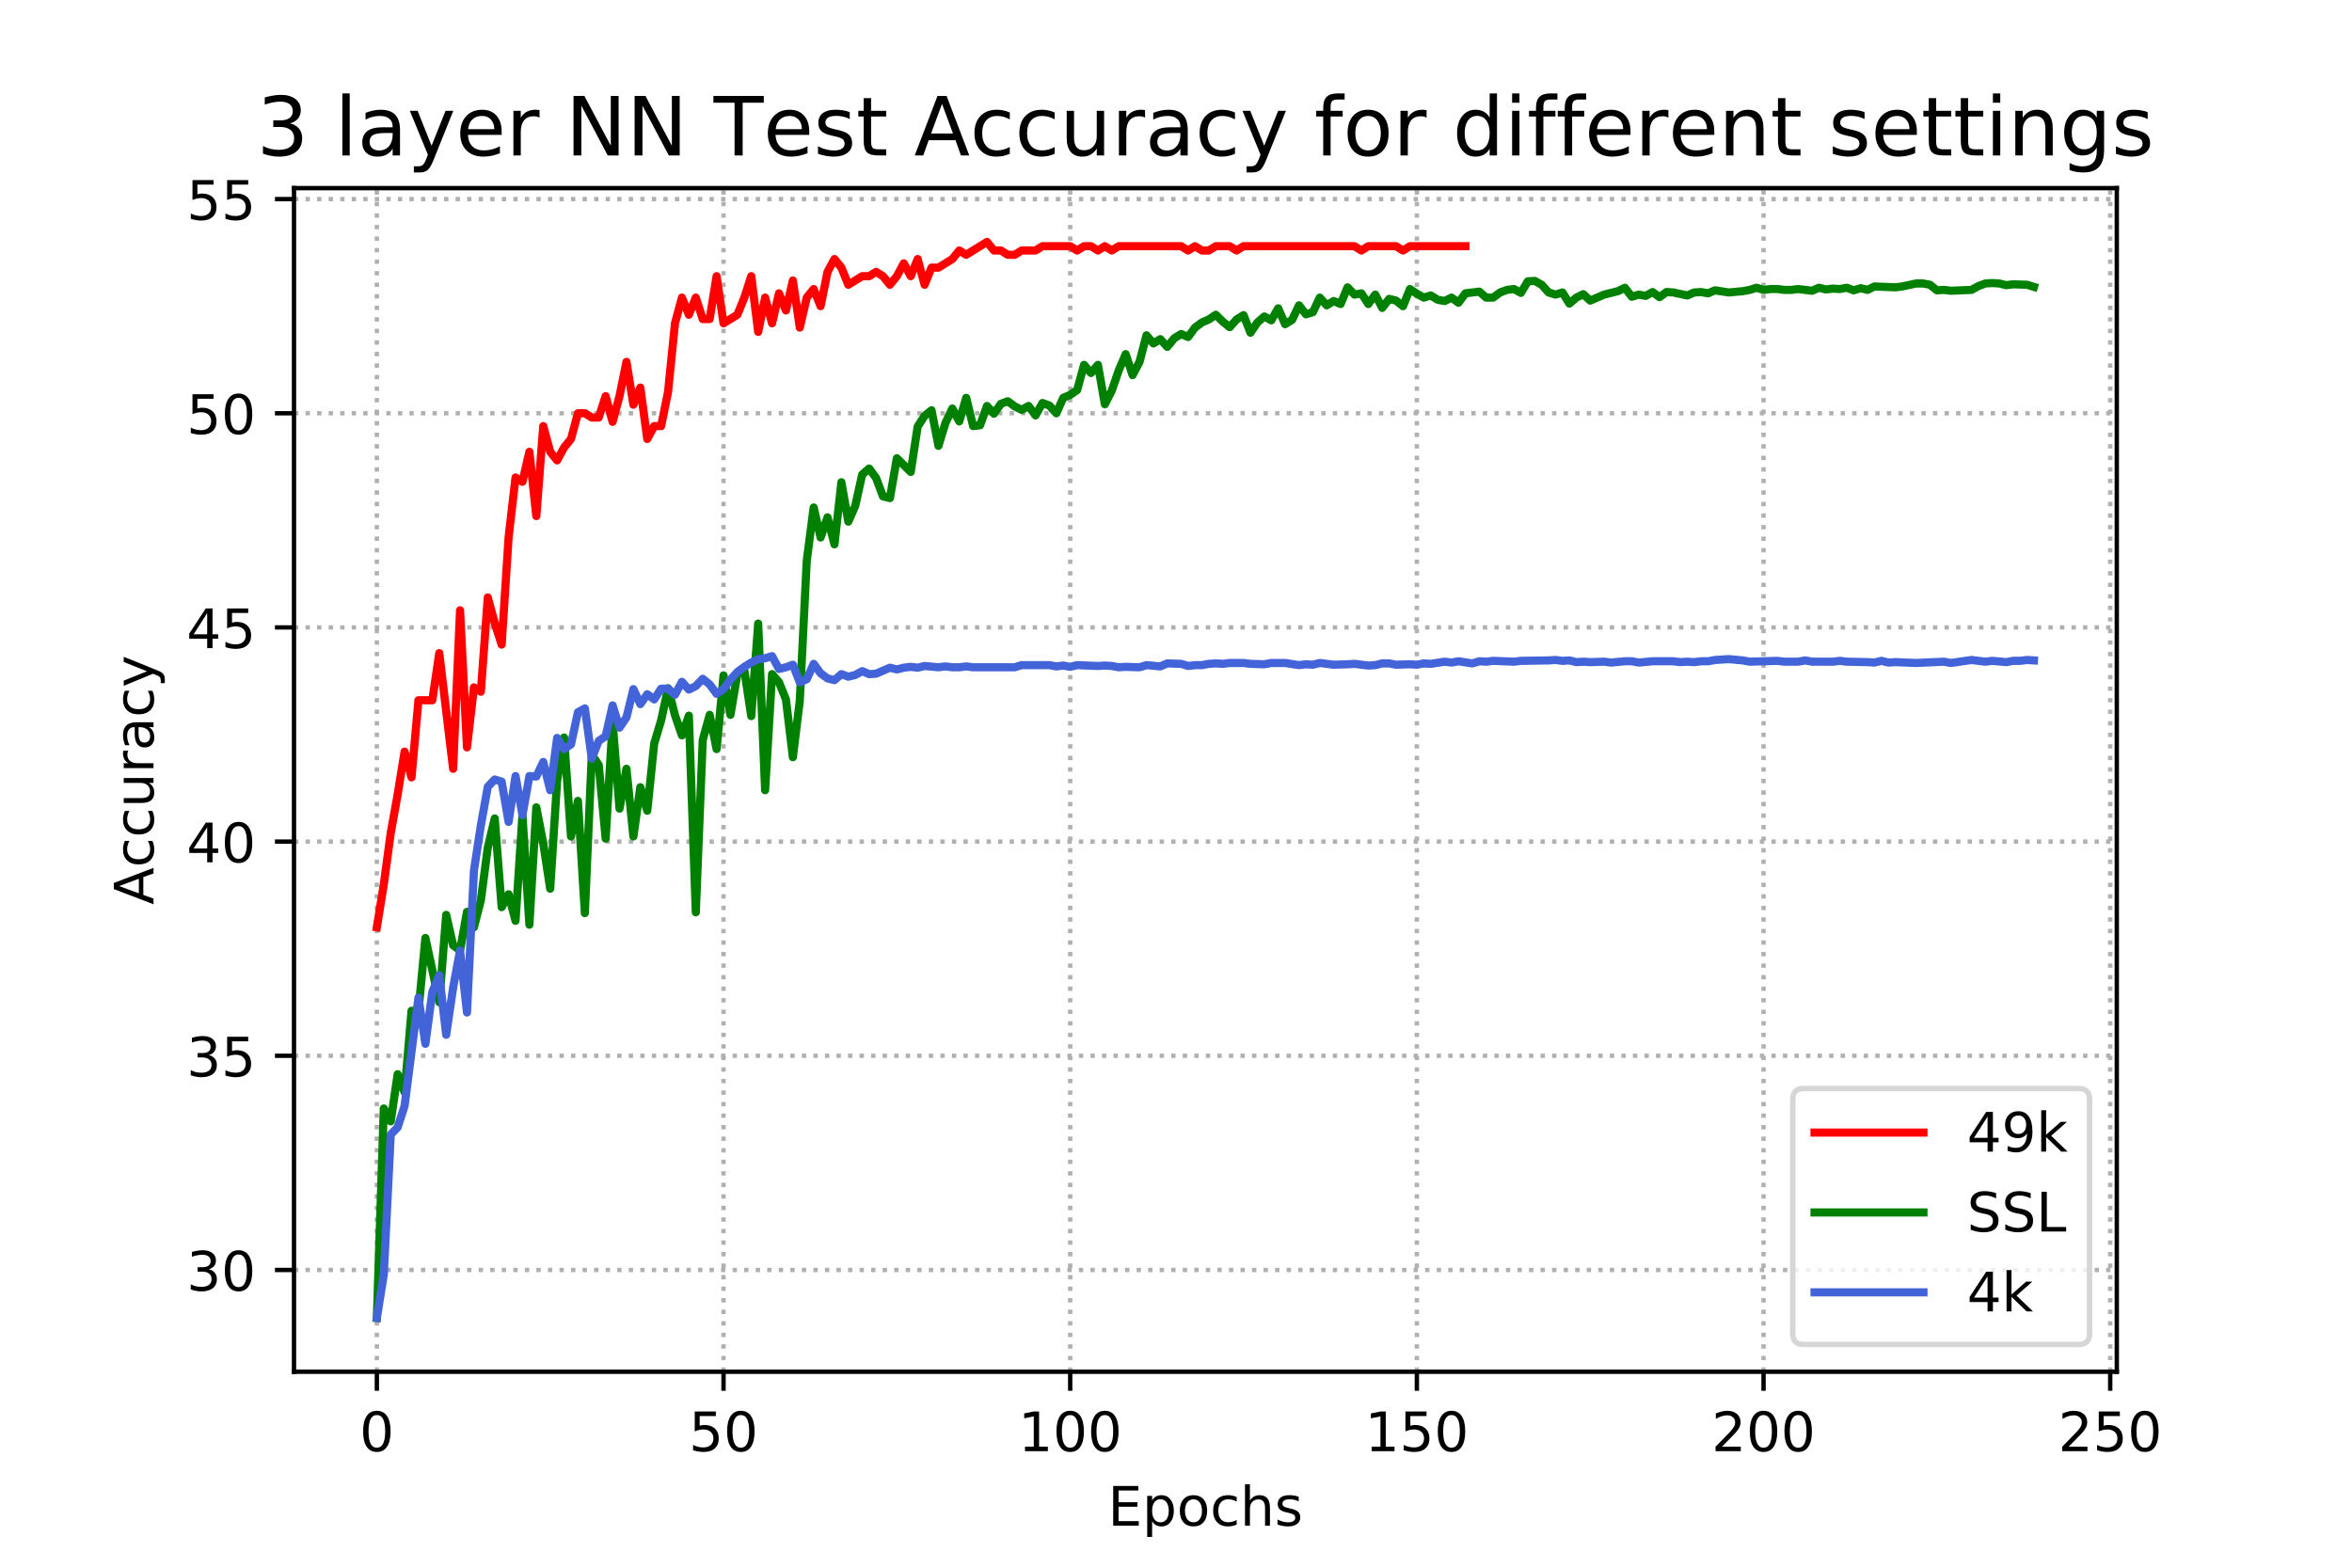 <?xml version="1.0" encoding="utf-8" standalone="no"?>
<!DOCTYPE svg PUBLIC "-//W3C//DTD SVG 1.1//EN"
  "http://www.w3.org/Graphics/SVG/1.1/DTD/svg11.dtd">
<!-- Created with matplotlib (https://matplotlib.org/) -->
<svg height="288pt" version="1.1" viewBox="0 0 432 288" width="432pt" xmlns="http://www.w3.org/2000/svg" xmlns:xlink="http://www.w3.org/1999/xlink">
 <defs>
  <style type="text/css">
*{stroke-linecap:butt;stroke-linejoin:round;}
  </style>
 </defs>
 <g id="figure_1">
  <g id="patch_1">
   <path d="M 0 288 
L 432 288 
L 432 0 
L 0 0 
z
" style="fill:#ffffff;"/>
  </g>
  <g id="axes_1">
   <g id="patch_2">
    <path d="M 54 252 
L 388.8 252 
L 388.8 34.56 
L 54 34.56 
z
" style="fill:#ffffff;"/>
   </g>
   <g id="matplotlib.axis_1">
    <g id="xtick_1">
     <g id="line2d_1">
      <path clip-path="url(#pcf39ed386f)" d="M 69.218 252 
L 69.218 34.56 
" style="fill:none;stroke:#b0b0b0;stroke-dasharray:0.8,1.32;stroke-dashoffset:0;stroke-width:0.8;"/>
     </g>
     <g id="line2d_2">
      <defs>
       <path d="M 0 0 
L 0 3.5 
" id="m5cb9622ca3" style="stroke:#000000;stroke-width:0.8;"/>
      </defs>
      <g>
       <use style="stroke:#000000;stroke-width:0.8;" x="69.218" xlink:href="#m5cb9622ca3" y="252"/>
      </g>
     </g>
     <g id="text_1">
      <!-- 0 -->
      <defs>
       <path d="M 31.781 66.406 
Q 24.172 66.406 20.328 58.906 
Q 16.5 51.422 16.5 36.375 
Q 16.5 21.391 20.328 13.891 
Q 24.172 6.391 31.781 6.391 
Q 39.453 6.391 43.281 13.891 
Q 47.125 21.391 47.125 36.375 
Q 47.125 51.422 43.281 58.906 
Q 39.453 66.406 31.781 66.406 
z
M 31.781 74.219 
Q 44.047 74.219 50.516 64.516 
Q 56.984 54.828 56.984 36.375 
Q 56.984 17.969 50.516 8.266 
Q 44.047 -1.422 31.781 -1.422 
Q 19.531 -1.422 13.062 8.266 
Q 6.594 17.969 6.594 36.375 
Q 6.594 54.828 13.062 64.516 
Q 19.531 74.219 31.781 74.219 
z
" id="DejaVuSans-48"/>
      </defs>
      <g transform="translate(66.037 266.598)scale(0.1 -0.1)">
       <use xlink:href="#DejaVuSans-48"/>
      </g>
     </g>
    </g>
    <g id="xtick_2">
     <g id="line2d_3">
      <path clip-path="url(#pcf39ed386f)" d="M 132.893 252 
L 132.893 34.56 
" style="fill:none;stroke:#b0b0b0;stroke-dasharray:0.8,1.32;stroke-dashoffset:0;stroke-width:0.8;"/>
     </g>
     <g id="line2d_4">
      <g>
       <use style="stroke:#000000;stroke-width:0.8;" x="132.893" xlink:href="#m5cb9622ca3" y="252"/>
      </g>
     </g>
     <g id="text_2">
      <!-- 50 -->
      <defs>
       <path d="M 10.797 72.906 
L 49.516 72.906 
L 49.516 64.594 
L 19.828 64.594 
L 19.828 46.734 
Q 21.969 47.469 24.109 47.828 
Q 26.266 48.188 28.422 48.188 
Q 40.625 48.188 47.75 41.5 
Q 54.891 34.812 54.891 23.391 
Q 54.891 11.625 47.562 5.094 
Q 40.234 -1.422 26.906 -1.422 
Q 22.312 -1.422 17.547 -0.641 
Q 12.797 0.141 7.719 1.703 
L 7.719 11.625 
Q 12.109 9.234 16.797 8.062 
Q 21.484 6.891 26.703 6.891 
Q 35.156 6.891 40.078 11.328 
Q 45.016 15.766 45.016 23.391 
Q 45.016 31 40.078 35.438 
Q 35.156 39.891 26.703 39.891 
Q 22.75 39.891 18.812 39.016 
Q 14.891 38.141 10.797 36.281 
z
" id="DejaVuSans-53"/>
      </defs>
      <g transform="translate(126.53 266.598)scale(0.1 -0.1)">
       <use xlink:href="#DejaVuSans-53"/>
       <use x="63.623" xlink:href="#DejaVuSans-48"/>
      </g>
     </g>
    </g>
    <g id="xtick_3">
     <g id="line2d_5">
      <path clip-path="url(#pcf39ed386f)" d="M 196.567 252 
L 196.567 34.56 
" style="fill:none;stroke:#b0b0b0;stroke-dasharray:0.8,1.32;stroke-dashoffset:0;stroke-width:0.8;"/>
     </g>
     <g id="line2d_6">
      <g>
       <use style="stroke:#000000;stroke-width:0.8;" x="196.567" xlink:href="#m5cb9622ca3" y="252"/>
      </g>
     </g>
     <g id="text_3">
      <!-- 100 -->
      <defs>
       <path d="M 12.406 8.297 
L 28.516 8.297 
L 28.516 63.922 
L 10.984 60.406 
L 10.984 69.391 
L 28.422 72.906 
L 38.281 72.906 
L 38.281 8.297 
L 54.391 8.297 
L 54.391 0 
L 12.406 0 
z
" id="DejaVuSans-49"/>
      </defs>
      <g transform="translate(187.023 266.598)scale(0.1 -0.1)">
       <use xlink:href="#DejaVuSans-49"/>
       <use x="63.623" xlink:href="#DejaVuSans-48"/>
       <use x="127.246" xlink:href="#DejaVuSans-48"/>
      </g>
     </g>
    </g>
    <g id="xtick_4">
     <g id="line2d_7">
      <path clip-path="url(#pcf39ed386f)" d="M 260.241 252 
L 260.241 34.56 
" style="fill:none;stroke:#b0b0b0;stroke-dasharray:0.8,1.32;stroke-dashoffset:0;stroke-width:0.8;"/>
     </g>
     <g id="line2d_8">
      <g>
       <use style="stroke:#000000;stroke-width:0.8;" x="260.241" xlink:href="#m5cb9622ca3" y="252"/>
      </g>
     </g>
     <g id="text_4">
      <!-- 150 -->
      <g transform="translate(250.698 266.598)scale(0.1 -0.1)">
       <use xlink:href="#DejaVuSans-49"/>
       <use x="63.623" xlink:href="#DejaVuSans-53"/>
       <use x="127.246" xlink:href="#DejaVuSans-48"/>
      </g>
     </g>
    </g>
    <g id="xtick_5">
     <g id="line2d_9">
      <path clip-path="url(#pcf39ed386f)" d="M 323.916 252 
L 323.916 34.56 
" style="fill:none;stroke:#b0b0b0;stroke-dasharray:0.8,1.32;stroke-dashoffset:0;stroke-width:0.8;"/>
     </g>
     <g id="line2d_10">
      <g>
       <use style="stroke:#000000;stroke-width:0.8;" x="323.916" xlink:href="#m5cb9622ca3" y="252"/>
      </g>
     </g>
     <g id="text_5">
      <!-- 200 -->
      <defs>
       <path d="M 19.188 8.297 
L 53.609 8.297 
L 53.609 0 
L 7.328 0 
L 7.328 8.297 
Q 12.938 14.109 22.625 23.891 
Q 32.328 33.688 34.812 36.531 
Q 39.547 41.844 41.422 45.531 
Q 43.312 49.219 43.312 52.781 
Q 43.312 58.594 39.234 62.25 
Q 35.156 65.922 28.609 65.922 
Q 23.969 65.922 18.812 64.312 
Q 13.672 62.703 7.812 59.422 
L 7.812 69.391 
Q 13.766 71.781 18.938 73 
Q 24.125 74.219 28.422 74.219 
Q 39.75 74.219 46.484 68.547 
Q 53.219 62.891 53.219 53.422 
Q 53.219 48.922 51.531 44.891 
Q 49.859 40.875 45.406 35.406 
Q 44.188 33.984 37.641 27.219 
Q 31.109 20.453 19.188 8.297 
z
" id="DejaVuSans-50"/>
      </defs>
      <g transform="translate(314.372 266.598)scale(0.1 -0.1)">
       <use xlink:href="#DejaVuSans-50"/>
       <use x="63.623" xlink:href="#DejaVuSans-48"/>
       <use x="127.246" xlink:href="#DejaVuSans-48"/>
      </g>
     </g>
    </g>
    <g id="xtick_6">
     <g id="line2d_11">
      <path clip-path="url(#pcf39ed386f)" d="M 387.59 252 
L 387.59 34.56 
" style="fill:none;stroke:#b0b0b0;stroke-dasharray:0.8,1.32;stroke-dashoffset:0;stroke-width:0.8;"/>
     </g>
     <g id="line2d_12">
      <g>
       <use style="stroke:#000000;stroke-width:0.8;" x="387.59" xlink:href="#m5cb9622ca3" y="252"/>
      </g>
     </g>
     <g id="text_6">
      <!-- 250 -->
      <g transform="translate(378.046 266.598)scale(0.1 -0.1)">
       <use xlink:href="#DejaVuSans-50"/>
       <use x="63.623" xlink:href="#DejaVuSans-53"/>
       <use x="127.246" xlink:href="#DejaVuSans-48"/>
      </g>
     </g>
    </g>
    <g id="text_7">
     <!-- Epochs -->
     <defs>
      <path d="M 9.812 72.906 
L 55.906 72.906 
L 55.906 64.594 
L 19.672 64.594 
L 19.672 43.016 
L 54.391 43.016 
L 54.391 34.719 
L 19.672 34.719 
L 19.672 8.297 
L 56.781 8.297 
L 56.781 0 
L 9.812 0 
z
" id="DejaVuSans-69"/>
      <path d="M 18.109 8.203 
L 18.109 -20.797 
L 9.078 -20.797 
L 9.078 54.688 
L 18.109 54.688 
L 18.109 46.391 
Q 20.953 51.266 25.266 53.625 
Q 29.594 56 35.594 56 
Q 45.562 56 51.781 48.094 
Q 58.016 40.188 58.016 27.297 
Q 58.016 14.406 51.781 6.484 
Q 45.562 -1.422 35.594 -1.422 
Q 29.594 -1.422 25.266 0.953 
Q 20.953 3.328 18.109 8.203 
z
M 48.688 27.297 
Q 48.688 37.203 44.609 42.844 
Q 40.531 48.484 33.406 48.484 
Q 26.266 48.484 22.188 42.844 
Q 18.109 37.203 18.109 27.297 
Q 18.109 17.391 22.188 11.75 
Q 26.266 6.109 33.406 6.109 
Q 40.531 6.109 44.609 11.75 
Q 48.688 17.391 48.688 27.297 
z
" id="DejaVuSans-112"/>
      <path d="M 30.609 48.391 
Q 23.391 48.391 19.188 42.75 
Q 14.984 37.109 14.984 27.297 
Q 14.984 17.484 19.156 11.844 
Q 23.344 6.203 30.609 6.203 
Q 37.797 6.203 41.984 11.859 
Q 46.188 17.531 46.188 27.297 
Q 46.188 37.016 41.984 42.703 
Q 37.797 48.391 30.609 48.391 
z
M 30.609 56 
Q 42.328 56 49.016 48.375 
Q 55.719 40.766 55.719 27.297 
Q 55.719 13.875 49.016 6.219 
Q 42.328 -1.422 30.609 -1.422 
Q 18.844 -1.422 12.172 6.219 
Q 5.516 13.875 5.516 27.297 
Q 5.516 40.766 12.172 48.375 
Q 18.844 56 30.609 56 
z
" id="DejaVuSans-111"/>
      <path d="M 48.781 52.594 
L 48.781 44.188 
Q 44.969 46.297 41.141 47.344 
Q 37.312 48.391 33.406 48.391 
Q 24.656 48.391 19.812 42.844 
Q 14.984 37.312 14.984 27.297 
Q 14.984 17.281 19.812 11.734 
Q 24.656 6.203 33.406 6.203 
Q 37.312 6.203 41.141 7.25 
Q 44.969 8.297 48.781 10.406 
L 48.781 2.094 
Q 45.016 0.344 40.984 -0.531 
Q 36.969 -1.422 32.422 -1.422 
Q 20.062 -1.422 12.781 6.344 
Q 5.516 14.109 5.516 27.297 
Q 5.516 40.672 12.859 48.328 
Q 20.219 56 33.016 56 
Q 37.156 56 41.109 55.141 
Q 45.062 54.297 48.781 52.594 
z
" id="DejaVuSans-99"/>
      <path d="M 54.891 33.016 
L 54.891 0 
L 45.906 0 
L 45.906 32.719 
Q 45.906 40.484 42.875 44.328 
Q 39.844 48.188 33.797 48.188 
Q 26.516 48.188 22.312 43.547 
Q 18.109 38.922 18.109 30.906 
L 18.109 0 
L 9.078 0 
L 9.078 75.984 
L 18.109 75.984 
L 18.109 46.188 
Q 21.344 51.125 25.703 53.562 
Q 30.078 56 35.797 56 
Q 45.219 56 50.047 50.172 
Q 54.891 44.344 54.891 33.016 
z
" id="DejaVuSans-104"/>
      <path d="M 44.281 53.078 
L 44.281 44.578 
Q 40.484 46.531 36.375 47.5 
Q 32.281 48.484 27.875 48.484 
Q 21.188 48.484 17.844 46.438 
Q 14.5 44.391 14.5 40.281 
Q 14.5 37.156 16.891 35.375 
Q 19.281 33.594 26.516 31.984 
L 29.594 31.297 
Q 39.156 29.25 43.188 25.516 
Q 47.219 21.781 47.219 15.094 
Q 47.219 7.469 41.188 3.016 
Q 35.156 -1.422 24.609 -1.422 
Q 20.219 -1.422 15.453 -0.562 
Q 10.688 0.297 5.422 2 
L 5.422 11.281 
Q 10.406 8.688 15.234 7.391 
Q 20.062 6.109 24.812 6.109 
Q 31.156 6.109 34.562 8.281 
Q 37.984 10.453 37.984 14.406 
Q 37.984 18.062 35.516 20.016 
Q 33.062 21.969 24.703 23.781 
L 21.578 24.516 
Q 13.234 26.266 9.516 29.906 
Q 5.812 33.547 5.812 39.891 
Q 5.812 47.609 11.281 51.797 
Q 16.75 56 26.812 56 
Q 31.781 56 36.172 55.266 
Q 40.578 54.547 44.281 53.078 
z
" id="DejaVuSans-115"/>
     </defs>
     <g transform="translate(203.484 280.277)scale(0.1 -0.1)">
      <use xlink:href="#DejaVuSans-69"/>
      <use x="63.184" xlink:href="#DejaVuSans-112"/>
      <use x="126.66" xlink:href="#DejaVuSans-111"/>
      <use x="187.842" xlink:href="#DejaVuSans-99"/>
      <use x="242.822" xlink:href="#DejaVuSans-104"/>
      <use x="306.201" xlink:href="#DejaVuSans-115"/>
     </g>
    </g>
   </g>
   <g id="matplotlib.axis_2">
    <g id="ytick_1">
     <g id="line2d_13">
      <path clip-path="url(#pcf39ed386f)" d="M 54 233.303 
L 388.8 233.303 
" style="fill:none;stroke:#b0b0b0;stroke-dasharray:0.8,1.32;stroke-dashoffset:0;stroke-width:0.8;"/>
     </g>
     <g id="line2d_14">
      <defs>
       <path d="M 0 0 
L -3.5 0 
" id="mcd5f52bdf7" style="stroke:#000000;stroke-width:0.8;"/>
      </defs>
      <g>
       <use style="stroke:#000000;stroke-width:0.8;" x="54" xlink:href="#mcd5f52bdf7" y="233.303"/>
      </g>
     </g>
     <g id="text_8">
      <!-- 30 -->
      <defs>
       <path d="M 40.578 39.312 
Q 47.656 37.797 51.625 33 
Q 55.609 28.219 55.609 21.188 
Q 55.609 10.406 48.188 4.484 
Q 40.766 -1.422 27.094 -1.422 
Q 22.516 -1.422 17.656 -0.516 
Q 12.797 0.391 7.625 2.203 
L 7.625 11.719 
Q 11.719 9.328 16.594 8.109 
Q 21.484 6.891 26.812 6.891 
Q 36.078 6.891 40.938 10.547 
Q 45.797 14.203 45.797 21.188 
Q 45.797 27.641 41.281 31.266 
Q 36.766 34.906 28.719 34.906 
L 20.219 34.906 
L 20.219 43.016 
L 29.109 43.016 
Q 36.375 43.016 40.234 45.922 
Q 44.094 48.828 44.094 54.297 
Q 44.094 59.906 40.109 62.906 
Q 36.141 65.922 28.719 65.922 
Q 24.656 65.922 20.016 65.031 
Q 15.375 64.156 9.812 62.312 
L 9.812 71.094 
Q 15.438 72.656 20.344 73.438 
Q 25.25 74.219 29.594 74.219 
Q 40.828 74.219 47.359 69.109 
Q 53.906 64.016 53.906 55.328 
Q 53.906 49.266 50.438 45.094 
Q 46.969 40.922 40.578 39.312 
z
" id="DejaVuSans-51"/>
      </defs>
      <g transform="translate(34.275 237.102)scale(0.1 -0.1)">
       <use xlink:href="#DejaVuSans-51"/>
       <use x="63.623" xlink:href="#DejaVuSans-48"/>
      </g>
     </g>
    </g>
    <g id="ytick_2">
     <g id="line2d_15">
      <path clip-path="url(#pcf39ed386f)" d="M 54 193.957 
L 388.8 193.957 
" style="fill:none;stroke:#b0b0b0;stroke-dasharray:0.8,1.32;stroke-dashoffset:0;stroke-width:0.8;"/>
     </g>
     <g id="line2d_16">
      <g>
       <use style="stroke:#000000;stroke-width:0.8;" x="54" xlink:href="#mcd5f52bdf7" y="193.957"/>
      </g>
     </g>
     <g id="text_9">
      <!-- 35 -->
      <g transform="translate(34.275 197.756)scale(0.1 -0.1)">
       <use xlink:href="#DejaVuSans-51"/>
       <use x="63.623" xlink:href="#DejaVuSans-53"/>
      </g>
     </g>
    </g>
    <g id="ytick_3">
     <g id="line2d_17">
      <path clip-path="url(#pcf39ed386f)" d="M 54 154.612 
L 388.8 154.612 
" style="fill:none;stroke:#b0b0b0;stroke-dasharray:0.8,1.32;stroke-dashoffset:0;stroke-width:0.8;"/>
     </g>
     <g id="line2d_18">
      <g>
       <use style="stroke:#000000;stroke-width:0.8;" x="54" xlink:href="#mcd5f52bdf7" y="154.612"/>
      </g>
     </g>
     <g id="text_10">
      <!-- 40 -->
      <defs>
       <path d="M 37.797 64.312 
L 12.891 25.391 
L 37.797 25.391 
z
M 35.203 72.906 
L 47.609 72.906 
L 47.609 25.391 
L 58.016 25.391 
L 58.016 17.188 
L 47.609 17.188 
L 47.609 0 
L 37.797 0 
L 37.797 17.188 
L 4.891 17.188 
L 4.891 26.703 
z
" id="DejaVuSans-52"/>
      </defs>
      <g transform="translate(34.275 158.411)scale(0.1 -0.1)">
       <use xlink:href="#DejaVuSans-52"/>
       <use x="63.623" xlink:href="#DejaVuSans-48"/>
      </g>
     </g>
    </g>
    <g id="ytick_4">
     <g id="line2d_19">
      <path clip-path="url(#pcf39ed386f)" d="M 54 115.266 
L 388.8 115.266 
" style="fill:none;stroke:#b0b0b0;stroke-dasharray:0.8,1.32;stroke-dashoffset:0;stroke-width:0.8;"/>
     </g>
     <g id="line2d_20">
      <g>
       <use style="stroke:#000000;stroke-width:0.8;" x="54" xlink:href="#mcd5f52bdf7" y="115.266"/>
      </g>
     </g>
     <g id="text_11">
      <!-- 45 -->
      <g transform="translate(34.275 119.065)scale(0.1 -0.1)">
       <use xlink:href="#DejaVuSans-52"/>
       <use x="63.623" xlink:href="#DejaVuSans-53"/>
      </g>
     </g>
    </g>
    <g id="ytick_5">
     <g id="line2d_21">
      <path clip-path="url(#pcf39ed386f)" d="M 54 75.92 
L 388.8 75.92 
" style="fill:none;stroke:#b0b0b0;stroke-dasharray:0.8,1.32;stroke-dashoffset:0;stroke-width:0.8;"/>
     </g>
     <g id="line2d_22">
      <g>
       <use style="stroke:#000000;stroke-width:0.8;" x="54" xlink:href="#mcd5f52bdf7" y="75.92"/>
      </g>
     </g>
     <g id="text_12">
      <!-- 50 -->
      <g transform="translate(34.275 79.719)scale(0.1 -0.1)">
       <use xlink:href="#DejaVuSans-53"/>
       <use x="63.623" xlink:href="#DejaVuSans-48"/>
      </g>
     </g>
    </g>
    <g id="ytick_6">
     <g id="line2d_23">
      <path clip-path="url(#pcf39ed386f)" d="M 54 36.574 
L 388.8 36.574 
" style="fill:none;stroke:#b0b0b0;stroke-dasharray:0.8,1.32;stroke-dashoffset:0;stroke-width:0.8;"/>
     </g>
     <g id="line2d_24">
      <g>
       <use style="stroke:#000000;stroke-width:0.8;" x="54" xlink:href="#mcd5f52bdf7" y="36.574"/>
      </g>
     </g>
     <g id="text_13">
      <!-- 55 -->
      <g transform="translate(34.275 40.374)scale(0.1 -0.1)">
       <use xlink:href="#DejaVuSans-53"/>
       <use x="63.623" xlink:href="#DejaVuSans-53"/>
      </g>
     </g>
    </g>
    <g id="text_14">
     <!-- Accuracy -->
     <defs>
      <path d="M 34.188 63.188 
L 20.797 26.906 
L 47.609 26.906 
z
M 28.609 72.906 
L 39.797 72.906 
L 67.578 0 
L 57.328 0 
L 50.688 18.703 
L 17.828 18.703 
L 11.188 0 
L 0.781 0 
z
" id="DejaVuSans-65"/>
      <path d="M 8.5 21.578 
L 8.5 54.688 
L 17.484 54.688 
L 17.484 21.922 
Q 17.484 14.156 20.5 10.266 
Q 23.531 6.391 29.594 6.391 
Q 36.859 6.391 41.078 11.031 
Q 45.312 15.672 45.312 23.688 
L 45.312 54.688 
L 54.297 54.688 
L 54.297 0 
L 45.312 0 
L 45.312 8.406 
Q 42.047 3.422 37.719 1 
Q 33.406 -1.422 27.688 -1.422 
Q 18.266 -1.422 13.375 4.438 
Q 8.5 10.297 8.5 21.578 
z
M 31.109 56 
z
" id="DejaVuSans-117"/>
      <path d="M 41.109 46.297 
Q 39.594 47.172 37.812 47.578 
Q 36.031 48 33.891 48 
Q 26.266 48 22.188 43.047 
Q 18.109 38.094 18.109 28.812 
L 18.109 0 
L 9.078 0 
L 9.078 54.688 
L 18.109 54.688 
L 18.109 46.188 
Q 20.953 51.172 25.484 53.578 
Q 30.031 56 36.531 56 
Q 37.453 56 38.578 55.875 
Q 39.703 55.766 41.062 55.516 
z
" id="DejaVuSans-114"/>
      <path d="M 34.281 27.484 
Q 23.391 27.484 19.188 25 
Q 14.984 22.516 14.984 16.5 
Q 14.984 11.719 18.141 8.906 
Q 21.297 6.109 26.703 6.109 
Q 34.188 6.109 38.703 11.406 
Q 43.219 16.703 43.219 25.484 
L 43.219 27.484 
z
M 52.203 31.203 
L 52.203 0 
L 43.219 0 
L 43.219 8.297 
Q 40.141 3.328 35.547 0.953 
Q 30.953 -1.422 24.312 -1.422 
Q 15.922 -1.422 10.953 3.297 
Q 6 8.016 6 15.922 
Q 6 25.141 12.172 29.828 
Q 18.359 34.516 30.609 34.516 
L 43.219 34.516 
L 43.219 35.406 
Q 43.219 41.609 39.141 45 
Q 35.062 48.391 27.688 48.391 
Q 23 48.391 18.547 47.266 
Q 14.109 46.141 10.016 43.891 
L 10.016 52.203 
Q 14.938 54.109 19.578 55.047 
Q 24.219 56 28.609 56 
Q 40.484 56 46.344 49.844 
Q 52.203 43.703 52.203 31.203 
z
" id="DejaVuSans-97"/>
      <path d="M 32.172 -5.078 
Q 28.375 -14.844 24.75 -17.812 
Q 21.141 -20.797 15.094 -20.797 
L 7.906 -20.797 
L 7.906 -13.281 
L 13.188 -13.281 
Q 16.891 -13.281 18.938 -11.516 
Q 21 -9.766 23.484 -3.219 
L 25.094 0.875 
L 2.984 54.688 
L 12.5 54.688 
L 29.594 11.922 
L 46.688 54.688 
L 56.203 54.688 
z
" id="DejaVuSans-121"/>
     </defs>
     <g transform="translate(28.195 166.195)rotate(-90)scale(0.1 -0.1)">
      <use xlink:href="#DejaVuSans-65"/>
      <use x="68.393" xlink:href="#DejaVuSans-99"/>
      <use x="123.373" xlink:href="#DejaVuSans-99"/>
      <use x="178.354" xlink:href="#DejaVuSans-117"/>
      <use x="241.732" xlink:href="#DejaVuSans-114"/>
      <use x="282.846" xlink:href="#DejaVuSans-97"/>
      <use x="344.125" xlink:href="#DejaVuSans-99"/>
      <use x="399.105" xlink:href="#DejaVuSans-121"/>
     </g>
    </g>
   </g>
   <g id="line2d_25">
    <path clip-path="url(#pcf39ed386f)" d="M 69.218 170.35 
L 70.492 162.481 
L 71.765 153.038 
L 73.039 145.956 
L 74.312 138.086 
L 75.586 142.808 
L 76.859 128.643 
L 79.406 128.643 
L 80.68 119.987 
L 83.227 141.234 
L 84.5 112.118 
L 85.774 137.299 
L 87.047 126.283 
L 88.321 127.07 
L 89.594 109.757 
L 90.867 114.479 
L 92.141 118.414 
L 93.414 98.741 
L 94.688 87.724 
L 95.961 88.511 
L 97.235 83.002 
L 98.508 94.806 
L 99.782 78.281 
L 101.055 83.002 
L 102.329 84.576 
L 103.602 82.215 
L 104.876 80.642 
L 106.149 75.92 
L 107.423 75.92 
L 108.696 76.707 
L 109.97 76.707 
L 111.243 72.773 
L 112.517 77.494 
L 113.79 72.773 
L 115.064 66.477 
L 116.337 74.346 
L 117.611 71.199 
L 118.884 80.642 
L 120.158 78.281 
L 121.431 78.281 
L 122.705 71.986 
L 123.978 59.395 
L 125.252 54.674 
L 126.525 57.821 
L 127.799 54.674 
L 129.072 58.608 
L 130.346 58.608 
L 131.619 50.739 
L 132.893 59.395 
L 135.44 57.821 
L 136.713 54.674 
L 137.987 50.739 
L 139.26 60.969 
L 140.534 54.674 
L 141.807 59.395 
L 143.08 53.887 
L 144.354 57.034 
L 145.627 51.526 
L 146.901 60.182 
L 148.174 54.674 
L 149.448 53.1 
L 150.721 56.247 
L 151.995 49.952 
L 153.268 47.591 
L 154.542 49.165 
L 155.815 52.313 
L 158.362 50.739 
L 159.636 50.739 
L 160.909 49.952 
L 162.183 50.739 
L 163.456 52.313 
L 164.73 50.739 
L 166.003 48.378 
L 167.277 50.739 
L 168.55 47.591 
L 169.824 52.313 
L 171.097 49.165 
L 172.371 49.165 
L 174.918 47.591 
L 176.191 46.017 
L 177.465 46.804 
L 181.285 44.444 
L 182.559 46.017 
L 183.832 46.017 
L 185.106 46.804 
L 186.379 46.804 
L 187.653 46.017 
L 190.2 46.017 
L 191.473 45.231 
L 196.567 45.231 
L 197.84 46.017 
L 199.114 45.231 
L 200.387 45.231 
L 201.661 46.017 
L 202.934 45.231 
L 204.208 46.017 
L 205.481 45.231 
L 216.943 45.231 
L 218.216 46.017 
L 219.49 45.231 
L 220.763 46.017 
L 222.037 46.017 
L 223.31 45.231 
L 225.857 45.231 
L 227.131 46.017 
L 228.404 45.231 
L 248.78 45.231 
L 250.053 46.017 
L 251.327 45.231 
L 256.421 45.231 
L 257.694 46.017 
L 258.968 45.231 
L 269.156 45.231 
L 269.156 45.231 
" style="fill:none;stroke:#ff0000;stroke-linecap:square;stroke-width:1.5;"/>
   </g>
   <g id="line2d_26">
    <path clip-path="url(#pcf39ed386f)" d="M 69.218 242.116 
L 70.492 203.636 
L 71.765 205.997 
L 73.039 197.341 
L 74.312 200.646 
L 75.586 185.695 
L 76.859 185.773 
L 78.133 172.317 
L 80.68 184.121 
L 81.953 168.068 
L 83.227 173.655 
L 84.5 174.599 
L 85.774 167.517 
L 87.047 170.35 
L 88.321 165.392 
L 89.594 155.713 
L 90.867 150.362 
L 92.141 166.651 
L 93.414 164.291 
L 94.688 169.169 
L 95.961 149.733 
L 97.235 169.878 
L 98.508 148.316 
L 99.782 154.926 
L 101.055 163.268 
L 102.329 143.437 
L 103.602 135.49 
L 104.876 153.667 
L 106.149 147.136 
L 107.423 167.753 
L 108.696 138.637 
L 109.97 140.526 
L 111.243 154.061 
L 112.517 132.657 
L 113.79 148.552 
L 115.064 141.234 
L 116.337 153.667 
L 117.611 144.618 
L 118.884 148.946 
L 120.158 136.591 
L 121.431 132.342 
L 122.705 126.44 
L 123.978 131.398 
L 125.252 135.096 
L 126.525 131.476 
L 127.799 167.596 
L 129.072 135.962 
L 130.346 131.319 
L 131.619 137.614 
L 132.893 124.079 
L 134.166 131.319 
L 135.44 123.765 
L 136.713 123.135 
L 137.987 131.555 
L 139.26 114.558 
L 140.534 145.169 
L 141.807 123.843 
L 143.08 125.338 
L 144.354 128.486 
L 145.627 139.109 
L 146.901 128.722 
L 148.174 103.069 
L 149.448 93.232 
L 150.721 98.741 
L 151.995 95.042 
L 153.268 100 
L 154.542 88.59 
L 155.815 95.829 
L 157.089 92.918 
L 158.362 87.173 
L 159.636 86.071 
L 160.909 87.803 
L 162.183 91.186 
L 163.456 91.501 
L 164.73 84.183 
L 167.277 86.701 
L 168.55 78.36 
L 169.824 76.392 
L 171.097 75.369 
L 172.371 81.901 
L 173.644 77.73 
L 174.918 75.055 
L 176.191 77.415 
L 177.465 73.087 
L 178.738 78.281 
L 180.012 78.124 
L 181.285 74.582 
L 182.559 75.999 
L 183.832 74.189 
L 185.106 73.717 
L 186.379 74.661 
L 187.653 75.291 
L 188.926 74.582 
L 190.2 76.314 
L 191.473 74.032 
L 192.747 74.504 
L 194.02 75.92 
L 195.293 73.087 
L 196.567 72.536 
L 197.84 71.671 
L 199.114 67.028 
L 200.387 68.523 
L 201.661 67.028 
L 202.934 74.268 
L 204.208 71.75 
L 205.481 68.051 
L 206.755 65.061 
L 208.028 68.917 
L 209.302 66.477 
L 210.575 61.598 
L 211.849 63.094 
L 213.122 62.307 
L 214.396 63.723 
L 215.669 62.149 
L 216.943 61.362 
L 218.216 61.913 
L 219.49 60.182 
L 220.763 59.238 
L 222.037 58.687 
L 223.31 57.821 
L 224.584 59.08 
L 225.857 60.103 
L 227.131 58.687 
L 228.404 57.9 
L 229.678 61.126 
L 230.951 59.238 
L 232.225 58.136 
L 233.498 58.844 
L 234.772 56.641 
L 236.045 59.552 
L 237.319 58.765 
L 238.592 56.09 
L 239.866 57.742 
L 241.139 57.349 
L 242.413 54.674 
L 243.686 56.09 
L 244.96 55.303 
L 246.233 55.854 
L 247.507 52.785 
L 248.78 54.123 
L 250.053 53.887 
L 251.327 55.854 
L 252.6 54.123 
L 253.874 56.562 
L 255.147 54.91 
L 256.421 55.224 
L 257.694 56.247 
L 258.968 53.1 
L 260.241 53.965 
L 261.515 54.674 
L 262.788 54.28 
L 264.062 55.067 
L 265.335 55.303 
L 266.609 54.674 
L 267.882 55.618 
L 269.156 53.887 
L 271.703 53.572 
L 272.976 54.674 
L 274.25 54.674 
L 275.523 53.729 
L 276.797 53.257 
L 278.07 53.1 
L 279.344 53.808 
L 280.617 51.683 
L 281.891 51.605 
L 283.164 52.313 
L 284.438 53.729 
L 285.711 54.123 
L 286.985 53.729 
L 288.258 55.775 
L 289.532 54.674 
L 290.805 54.044 
L 292.079 55.224 
L 294.626 54.123 
L 297.173 53.493 
L 298.446 52.864 
L 299.72 54.516 
L 300.993 54.123 
L 302.266 54.359 
L 303.54 53.651 
L 304.813 54.595 
L 306.087 53.651 
L 307.36 53.729 
L 309.907 54.28 
L 311.181 53.729 
L 312.454 53.651 
L 313.728 53.887 
L 315.001 53.336 
L 317.548 53.729 
L 320.095 53.493 
L 321.369 53.257 
L 322.642 52.864 
L 323.916 53.257 
L 325.189 53.1 
L 326.463 53.1 
L 327.736 53.257 
L 329.01 53.257 
L 330.283 53.1 
L 332.83 53.414 
L 334.104 52.864 
L 335.377 53.178 
L 336.651 53.021 
L 337.924 53.1 
L 339.198 52.864 
L 340.471 53.336 
L 341.745 52.942 
L 343.018 53.257 
L 344.292 52.628 
L 348.112 52.785 
L 349.386 52.628 
L 351.933 52.077 
L 353.206 52.077 
L 354.479 52.313 
L 355.753 53.336 
L 357.026 53.257 
L 358.3 53.414 
L 362.12 53.257 
L 363.394 52.549 
L 364.667 52.077 
L 365.941 51.998 
L 367.214 52.077 
L 368.488 52.391 
L 369.761 52.234 
L 372.308 52.313 
L 373.582 52.706 
L 373.582 52.706 
" style="fill:none;stroke:#008000;stroke-linecap:square;stroke-width:1.5;"/>
   </g>
   <g id="line2d_27">
    <path clip-path="url(#pcf39ed386f)" d="M 69.218 242.116 
L 70.492 234.169 
L 71.765 208.436 
L 73.039 207.099 
L 74.312 203.164 
L 76.859 183.255 
L 78.133 191.754 
L 79.406 182.232 
L 80.68 179.163 
L 81.953 190.101 
L 83.227 181.445 
L 84.5 174.599 
L 85.774 186.009 
L 87.047 159.963 
L 88.321 151.621 
L 89.594 144.539 
L 90.867 143.201 
L 92.141 143.595 
L 93.414 150.992 
L 94.688 142.572 
L 95.961 149.733 
L 97.235 142.572 
L 98.508 142.65 
L 99.782 139.975 
L 101.055 145.169 
L 102.329 135.568 
L 103.602 137.614 
L 104.876 136.749 
L 106.149 130.847 
L 107.423 130.139 
L 108.696 139.345 
L 109.97 136.119 
L 111.243 135.253 
L 112.517 129.588 
L 113.79 133.68 
L 115.064 131.791 
L 116.337 126.597 
L 117.611 129.352 
L 118.884 127.542 
L 120.158 128.486 
L 121.431 126.519 
L 122.705 126.519 
L 123.978 127.62 
L 125.252 125.26 
L 126.525 126.676 
L 127.799 126.047 
L 129.072 124.709 
L 130.346 125.732 
L 131.619 127.463 
L 132.893 126.597 
L 134.166 124.866 
L 135.44 123.45 
L 136.713 122.505 
L 137.987 121.719 
L 139.26 121.089 
L 140.534 120.932 
L 141.807 120.538 
L 143.08 122.899 
L 144.354 122.584 
L 145.627 122.112 
L 146.901 125.338 
L 148.174 124.788 
L 149.448 121.955 
L 150.721 123.686 
L 151.995 124.63 
L 153.268 124.945 
L 154.542 123.843 
L 155.815 124.315 
L 157.089 124.001 
L 158.362 123.292 
L 159.636 123.843 
L 160.909 123.765 
L 163.456 122.663 
L 164.73 122.978 
L 166.003 122.663 
L 167.277 122.505 
L 168.55 122.663 
L 169.824 122.348 
L 172.371 122.584 
L 173.644 122.427 
L 174.918 122.584 
L 176.191 122.584 
L 177.465 122.427 
L 178.738 122.584 
L 186.379 122.584 
L 187.653 122.191 
L 192.747 122.191 
L 194.02 122.427 
L 195.293 122.269 
L 196.567 122.505 
L 197.84 122.191 
L 201.661 122.348 
L 202.934 122.269 
L 204.208 122.348 
L 205.481 122.584 
L 206.755 122.505 
L 209.302 122.584 
L 210.575 122.191 
L 213.122 122.427 
L 214.396 121.876 
L 216.943 121.955 
L 218.216 122.348 
L 219.49 122.191 
L 220.763 122.191 
L 222.037 121.955 
L 223.31 121.876 
L 224.584 121.955 
L 225.857 121.797 
L 228.404 121.797 
L 229.678 121.955 
L 232.225 122.033 
L 233.498 121.797 
L 236.045 121.797 
L 238.592 122.191 
L 239.866 122.033 
L 241.139 122.112 
L 242.413 121.797 
L 244.96 122.112 
L 247.507 122.033 
L 248.78 121.955 
L 251.327 122.269 
L 252.6 122.191 
L 253.874 121.876 
L 255.147 121.876 
L 256.421 122.112 
L 258.968 122.033 
L 260.241 122.112 
L 261.515 121.876 
L 262.788 121.955 
L 265.335 121.561 
L 266.609 121.719 
L 267.882 121.482 
L 270.429 121.876 
L 271.703 121.482 
L 272.976 121.561 
L 274.25 121.404 
L 278.07 121.561 
L 279.344 121.404 
L 284.438 121.325 
L 285.711 121.246 
L 286.985 121.404 
L 288.258 121.325 
L 289.532 121.64 
L 290.805 121.561 
L 292.079 121.64 
L 294.626 121.561 
L 295.899 121.719 
L 298.446 121.482 
L 299.72 121.482 
L 300.993 121.719 
L 303.54 121.482 
L 307.36 121.482 
L 308.634 121.64 
L 309.907 121.561 
L 311.181 121.64 
L 312.454 121.482 
L 313.728 121.482 
L 315.001 121.246 
L 317.548 121.089 
L 320.095 121.325 
L 321.369 121.561 
L 323.916 121.482 
L 326.463 121.404 
L 327.736 121.561 
L 330.283 121.561 
L 331.557 121.325 
L 332.83 121.561 
L 336.651 121.561 
L 337.924 121.404 
L 339.198 121.561 
L 343.018 121.64 
L 344.292 121.719 
L 345.565 121.404 
L 346.839 121.719 
L 348.112 121.64 
L 351.933 121.797 
L 357.026 121.561 
L 358.3 121.797 
L 362.12 121.246 
L 364.667 121.561 
L 365.941 121.404 
L 368.488 121.64 
L 369.761 121.404 
L 371.035 121.404 
L 372.308 121.246 
L 373.582 121.325 
L 373.582 121.325 
" style="fill:none;stroke:#4363d8;stroke-linecap:square;stroke-width:1.5;"/>
   </g>
   <g id="patch_3">
    <path d="M 54 252 
L 54 34.56 
" style="fill:none;stroke:#000000;stroke-linecap:square;stroke-linejoin:miter;stroke-width:0.8;"/>
   </g>
   <g id="patch_4">
    <path d="M 388.8 252 
L 388.8 34.56 
" style="fill:none;stroke:#000000;stroke-linecap:square;stroke-linejoin:miter;stroke-width:0.8;"/>
   </g>
   <g id="patch_5">
    <path d="M 54 252 
L 388.8 252 
" style="fill:none;stroke:#000000;stroke-linecap:square;stroke-linejoin:miter;stroke-width:0.8;"/>
   </g>
   <g id="patch_6">
    <path d="M 54 34.56 
L 388.8 34.56 
" style="fill:none;stroke:#000000;stroke-linecap:square;stroke-linejoin:miter;stroke-width:0.8;"/>
   </g>
   <g id="text_15">
    <!-- 3 layer NN Test Accuracy for different settings -->
    <defs>
     <path id="DejaVuSans-32"/>
     <path d="M 9.422 75.984 
L 18.406 75.984 
L 18.406 0 
L 9.422 0 
z
" id="DejaVuSans-108"/>
     <path d="M 56.203 29.594 
L 56.203 25.203 
L 14.891 25.203 
Q 15.484 15.922 20.484 11.062 
Q 25.484 6.203 34.422 6.203 
Q 39.594 6.203 44.453 7.469 
Q 49.312 8.734 54.109 11.281 
L 54.109 2.781 
Q 49.266 0.734 44.188 -0.344 
Q 39.109 -1.422 33.891 -1.422 
Q 20.797 -1.422 13.156 6.188 
Q 5.516 13.812 5.516 26.812 
Q 5.516 40.234 12.766 48.109 
Q 20.016 56 32.328 56 
Q 43.359 56 49.781 48.891 
Q 56.203 41.797 56.203 29.594 
z
M 47.219 32.234 
Q 47.125 39.594 43.094 43.984 
Q 39.062 48.391 32.422 48.391 
Q 24.906 48.391 20.391 44.141 
Q 15.875 39.891 15.188 32.172 
z
" id="DejaVuSans-101"/>
     <path d="M 9.812 72.906 
L 23.094 72.906 
L 55.422 11.922 
L 55.422 72.906 
L 64.984 72.906 
L 64.984 0 
L 51.703 0 
L 19.391 60.984 
L 19.391 0 
L 9.812 0 
z
" id="DejaVuSans-78"/>
     <path d="M -0.297 72.906 
L 61.375 72.906 
L 61.375 64.594 
L 35.5 64.594 
L 35.5 0 
L 25.594 0 
L 25.594 64.594 
L -0.297 64.594 
z
" id="DejaVuSans-84"/>
     <path d="M 18.312 70.219 
L 18.312 54.688 
L 36.812 54.688 
L 36.812 47.703 
L 18.312 47.703 
L 18.312 18.016 
Q 18.312 11.328 20.141 9.422 
Q 21.969 7.516 27.594 7.516 
L 36.812 7.516 
L 36.812 0 
L 27.594 0 
Q 17.188 0 13.234 3.875 
Q 9.281 7.766 9.281 18.016 
L 9.281 47.703 
L 2.688 47.703 
L 2.688 54.688 
L 9.281 54.688 
L 9.281 70.219 
z
" id="DejaVuSans-116"/>
     <path d="M 37.109 75.984 
L 37.109 68.5 
L 28.516 68.5 
Q 23.688 68.5 21.797 66.547 
Q 19.922 64.594 19.922 59.516 
L 19.922 54.688 
L 34.719 54.688 
L 34.719 47.703 
L 19.922 47.703 
L 19.922 0 
L 10.891 0 
L 10.891 47.703 
L 2.297 47.703 
L 2.297 54.688 
L 10.891 54.688 
L 10.891 58.5 
Q 10.891 67.625 15.141 71.797 
Q 19.391 75.984 28.609 75.984 
z
" id="DejaVuSans-102"/>
     <path d="M 45.406 46.391 
L 45.406 75.984 
L 54.391 75.984 
L 54.391 0 
L 45.406 0 
L 45.406 8.203 
Q 42.578 3.328 38.25 0.953 
Q 33.938 -1.422 27.875 -1.422 
Q 17.969 -1.422 11.734 6.484 
Q 5.516 14.406 5.516 27.297 
Q 5.516 40.188 11.734 48.094 
Q 17.969 56 27.875 56 
Q 33.938 56 38.25 53.625 
Q 42.578 51.266 45.406 46.391 
z
M 14.797 27.297 
Q 14.797 17.391 18.875 11.75 
Q 22.953 6.109 30.078 6.109 
Q 37.203 6.109 41.297 11.75 
Q 45.406 17.391 45.406 27.297 
Q 45.406 37.203 41.297 42.844 
Q 37.203 48.484 30.078 48.484 
Q 22.953 48.484 18.875 42.844 
Q 14.797 37.203 14.797 27.297 
z
" id="DejaVuSans-100"/>
     <path d="M 9.422 54.688 
L 18.406 54.688 
L 18.406 0 
L 9.422 0 
z
M 9.422 75.984 
L 18.406 75.984 
L 18.406 64.594 
L 9.422 64.594 
z
" id="DejaVuSans-105"/>
     <path d="M 54.891 33.016 
L 54.891 0 
L 45.906 0 
L 45.906 32.719 
Q 45.906 40.484 42.875 44.328 
Q 39.844 48.188 33.797 48.188 
Q 26.516 48.188 22.312 43.547 
Q 18.109 38.922 18.109 30.906 
L 18.109 0 
L 9.078 0 
L 9.078 54.688 
L 18.109 54.688 
L 18.109 46.188 
Q 21.344 51.125 25.703 53.562 
Q 30.078 56 35.797 56 
Q 45.219 56 50.047 50.172 
Q 54.891 44.344 54.891 33.016 
z
" id="DejaVuSans-110"/>
     <path d="M 45.406 27.984 
Q 45.406 37.75 41.375 43.109 
Q 37.359 48.484 30.078 48.484 
Q 22.859 48.484 18.828 43.109 
Q 14.797 37.75 14.797 27.984 
Q 14.797 18.266 18.828 12.891 
Q 22.859 7.516 30.078 7.516 
Q 37.359 7.516 41.375 12.891 
Q 45.406 18.266 45.406 27.984 
z
M 54.391 6.781 
Q 54.391 -7.172 48.188 -13.984 
Q 42 -20.797 29.203 -20.797 
Q 24.469 -20.797 20.266 -20.094 
Q 16.062 -19.391 12.109 -17.922 
L 12.109 -9.188 
Q 16.062 -11.328 19.922 -12.344 
Q 23.781 -13.375 27.781 -13.375 
Q 36.625 -13.375 41.016 -8.766 
Q 45.406 -4.156 45.406 5.172 
L 45.406 9.625 
Q 42.625 4.781 38.281 2.391 
Q 33.938 0 27.875 0 
Q 17.828 0 11.672 7.656 
Q 5.516 15.328 5.516 27.984 
Q 5.516 40.672 11.672 48.328 
Q 17.828 56 27.875 56 
Q 33.938 56 38.281 53.609 
Q 42.625 51.219 45.406 46.391 
L 45.406 54.688 
L 54.391 54.688 
z
" id="DejaVuSans-103"/>
    </defs>
    <g transform="translate(47.16 28.56)scale(0.15 -0.15)">
     <use xlink:href="#DejaVuSans-51"/>
     <use x="63.623" xlink:href="#DejaVuSans-32"/>
     <use x="95.41" xlink:href="#DejaVuSans-108"/>
     <use x="123.193" xlink:href="#DejaVuSans-97"/>
     <use x="184.473" xlink:href="#DejaVuSans-121"/>
     <use x="243.652" xlink:href="#DejaVuSans-101"/>
     <use x="305.176" xlink:href="#DejaVuSans-114"/>
     <use x="346.289" xlink:href="#DejaVuSans-32"/>
     <use x="378.076" xlink:href="#DejaVuSans-78"/>
     <use x="452.881" xlink:href="#DejaVuSans-78"/>
     <use x="527.686" xlink:href="#DejaVuSans-32"/>
     <use x="559.473" xlink:href="#DejaVuSans-84"/>
     <use x="620.291" xlink:href="#DejaVuSans-101"/>
     <use x="681.814" xlink:href="#DejaVuSans-115"/>
     <use x="733.914" xlink:href="#DejaVuSans-116"/>
     <use x="773.123" xlink:href="#DejaVuSans-32"/>
     <use x="804.91" xlink:href="#DejaVuSans-65"/>
     <use x="873.303" xlink:href="#DejaVuSans-99"/>
     <use x="928.283" xlink:href="#DejaVuSans-99"/>
     <use x="983.264" xlink:href="#DejaVuSans-117"/>
     <use x="1046.643" xlink:href="#DejaVuSans-114"/>
     <use x="1087.756" xlink:href="#DejaVuSans-97"/>
     <use x="1149.035" xlink:href="#DejaVuSans-99"/>
     <use x="1204.016" xlink:href="#DejaVuSans-121"/>
     <use x="1263.195" xlink:href="#DejaVuSans-32"/>
     <use x="1294.982" xlink:href="#DejaVuSans-102"/>
     <use x="1330.188" xlink:href="#DejaVuSans-111"/>
     <use x="1391.369" xlink:href="#DejaVuSans-114"/>
     <use x="1432.482" xlink:href="#DejaVuSans-32"/>
     <use x="1464.27" xlink:href="#DejaVuSans-100"/>
     <use x="1527.746" xlink:href="#DejaVuSans-105"/>
     <use x="1555.529" xlink:href="#DejaVuSans-102"/>
     <use x="1590.734" xlink:href="#DejaVuSans-102"/>
     <use x="1625.939" xlink:href="#DejaVuSans-101"/>
     <use x="1687.463" xlink:href="#DejaVuSans-114"/>
     <use x="1728.545" xlink:href="#DejaVuSans-101"/>
     <use x="1790.068" xlink:href="#DejaVuSans-110"/>
     <use x="1853.447" xlink:href="#DejaVuSans-116"/>
     <use x="1892.656" xlink:href="#DejaVuSans-32"/>
     <use x="1924.443" xlink:href="#DejaVuSans-115"/>
     <use x="1976.543" xlink:href="#DejaVuSans-101"/>
     <use x="2038.066" xlink:href="#DejaVuSans-116"/>
     <use x="2077.275" xlink:href="#DejaVuSans-116"/>
     <use x="2116.484" xlink:href="#DejaVuSans-105"/>
     <use x="2144.268" xlink:href="#DejaVuSans-110"/>
     <use x="2207.646" xlink:href="#DejaVuSans-103"/>
     <use x="2271.123" xlink:href="#DejaVuSans-115"/>
    </g>
   </g>
   <g id="legend_1">
    <g id="patch_7">
     <path d="M 331.284 247 
L 381.8 247 
Q 383.8 247 383.8 245 
L 383.8 201.966 
Q 383.8 199.966 381.8 199.966 
L 331.284 199.966 
Q 329.284 199.966 329.284 201.966 
L 329.284 245 
Q 329.284 247 331.284 247 
z
" style="fill:#ffffff;opacity:0.8;stroke:#cccccc;stroke-linejoin:miter;"/>
    </g>
    <g id="line2d_28">
     <path d="M 333.284 208.064 
L 353.284 208.064 
" style="fill:none;stroke:#ff0000;stroke-linecap:square;stroke-width:1.5;"/>
    </g>
    <g id="line2d_29"/>
    <g id="text_16">
     <!-- 49k -->
     <defs>
      <path d="M 10.984 1.516 
L 10.984 10.5 
Q 14.703 8.734 18.5 7.812 
Q 22.312 6.891 25.984 6.891 
Q 35.75 6.891 40.891 13.453 
Q 46.047 20.016 46.781 33.406 
Q 43.953 29.203 39.594 26.953 
Q 35.25 24.703 29.984 24.703 
Q 19.047 24.703 12.672 31.312 
Q 6.297 37.938 6.297 49.422 
Q 6.297 60.641 12.938 67.422 
Q 19.578 74.219 30.609 74.219 
Q 43.266 74.219 49.922 64.516 
Q 56.594 54.828 56.594 36.375 
Q 56.594 19.141 48.406 8.859 
Q 40.234 -1.422 26.422 -1.422 
Q 22.703 -1.422 18.891 -0.688 
Q 15.094 0.047 10.984 1.516 
z
M 30.609 32.422 
Q 37.25 32.422 41.125 36.953 
Q 45.016 41.5 45.016 49.422 
Q 45.016 57.281 41.125 61.844 
Q 37.25 66.406 30.609 66.406 
Q 23.969 66.406 20.094 61.844 
Q 16.219 57.281 16.219 49.422 
Q 16.219 41.5 20.094 36.953 
Q 23.969 32.422 30.609 32.422 
z
" id="DejaVuSans-57"/>
      <path d="M 9.078 75.984 
L 18.109 75.984 
L 18.109 31.109 
L 44.922 54.688 
L 56.391 54.688 
L 27.391 29.109 
L 57.625 0 
L 45.906 0 
L 18.109 26.703 
L 18.109 0 
L 9.078 0 
z
" id="DejaVuSans-107"/>
     </defs>
     <g transform="translate(361.284 211.564)scale(0.1 -0.1)">
      <use xlink:href="#DejaVuSans-52"/>
      <use x="63.623" xlink:href="#DejaVuSans-57"/>
      <use x="127.246" xlink:href="#DejaVuSans-107"/>
     </g>
    </g>
    <g id="line2d_30">
     <path d="M 333.284 222.742 
L 353.284 222.742 
" style="fill:none;stroke:#008000;stroke-linecap:square;stroke-width:1.5;"/>
    </g>
    <g id="line2d_31"/>
    <g id="text_17">
     <!-- SSL -->
     <defs>
      <path d="M 53.516 70.516 
L 53.516 60.891 
Q 47.906 63.578 42.922 64.891 
Q 37.938 66.219 33.297 66.219 
Q 25.25 66.219 20.875 63.094 
Q 16.5 59.969 16.5 54.203 
Q 16.5 49.359 19.406 46.891 
Q 22.312 44.438 30.422 42.922 
L 36.375 41.703 
Q 47.406 39.594 52.656 34.297 
Q 57.906 29 57.906 20.125 
Q 57.906 9.516 50.797 4.047 
Q 43.703 -1.422 29.984 -1.422 
Q 24.812 -1.422 18.969 -0.25 
Q 13.141 0.922 6.891 3.219 
L 6.891 13.375 
Q 12.891 10.016 18.656 8.297 
Q 24.422 6.594 29.984 6.594 
Q 38.422 6.594 43.016 9.906 
Q 47.609 13.234 47.609 19.391 
Q 47.609 24.75 44.312 27.781 
Q 41.016 30.812 33.5 32.328 
L 27.484 33.5 
Q 16.453 35.688 11.516 40.375 
Q 6.594 45.062 6.594 53.422 
Q 6.594 63.094 13.406 68.656 
Q 20.219 74.219 32.172 74.219 
Q 37.312 74.219 42.625 73.281 
Q 47.953 72.359 53.516 70.516 
z
" id="DejaVuSans-83"/>
      <path d="M 9.812 72.906 
L 19.672 72.906 
L 19.672 8.297 
L 55.172 8.297 
L 55.172 0 
L 9.812 0 
z
" id="DejaVuSans-76"/>
     </defs>
     <g transform="translate(361.284 226.242)scale(0.1 -0.1)">
      <use xlink:href="#DejaVuSans-83"/>
      <use x="63.477" xlink:href="#DejaVuSans-83"/>
      <use x="126.953" xlink:href="#DejaVuSans-76"/>
     </g>
    </g>
    <g id="line2d_32">
     <path d="M 333.284 237.42 
L 353.284 237.42 
" style="fill:none;stroke:#4363d8;stroke-linecap:square;stroke-width:1.5;"/>
    </g>
    <g id="line2d_33"/>
    <g id="text_18">
     <!-- 4k -->
     <g transform="translate(361.284 240.92)scale(0.1 -0.1)">
      <use xlink:href="#DejaVuSans-52"/>
      <use x="63.623" xlink:href="#DejaVuSans-107"/>
     </g>
    </g>
   </g>
  </g>
 </g>
 <defs>
  <clipPath id="pcf39ed386f">
   <rect height="217.44" width="334.8" x="54" y="34.56"/>
  </clipPath>
 </defs>
</svg>
